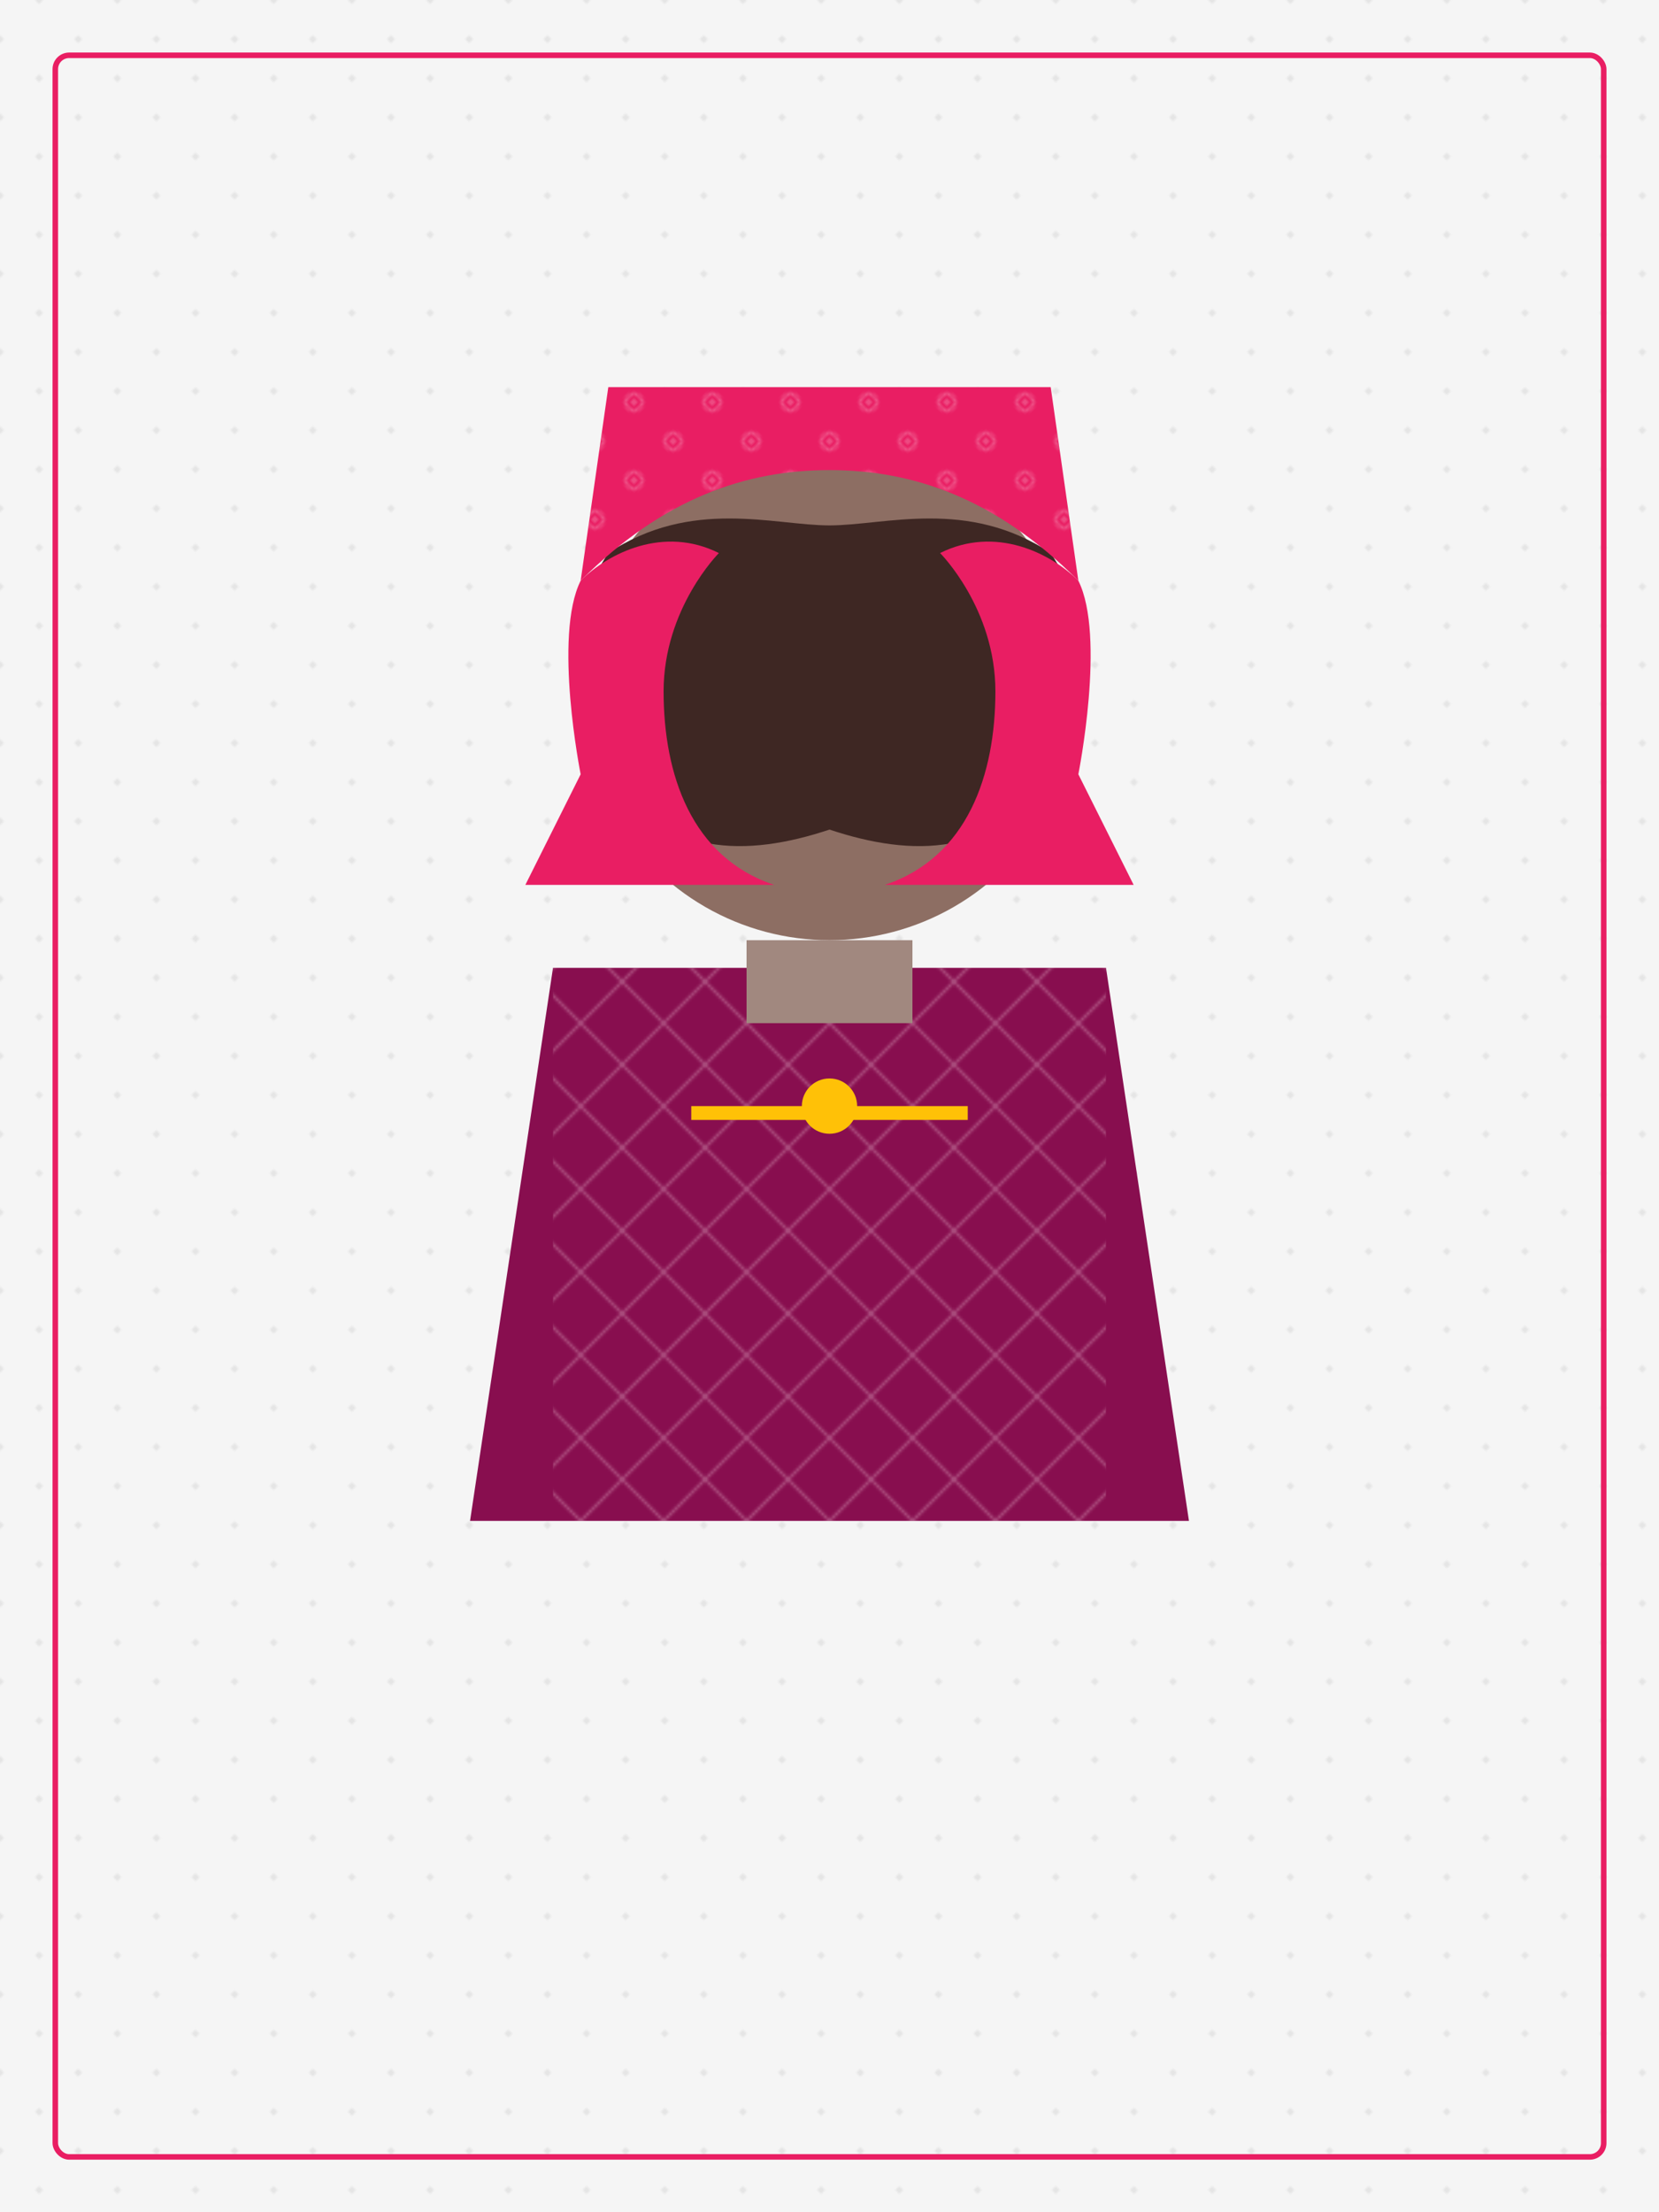 <?xml version="1.0" encoding="UTF-8"?>
<svg width="600" height="800" viewBox="0 0 600 800" xmlns="http://www.w3.org/2000/svg">
  <!-- Background -->
  <rect width="100%" height="100%" fill="#F5F5F5" />
  
  <!-- Subtle pattern background -->
  <pattern id="subtle-pattern" width="20" height="20" patternUnits="userSpaceOnUse" patternTransform="rotate(45)">
    <rect width="20" height="20" fill="#F5F5F5" />
    <circle cx="10" cy="10" r="1" fill="#E0E0E0" />
  </pattern>
  <rect width="100%" height="100%" fill="url(#subtle-pattern)" />
  
  <!-- Silhouette of a person -->
  <g transform="translate(300, 400)">
    <!-- Head -->
    <circle cx="0" cy="-150" r="90" fill="#8D6E63" />
    
    <!-- Face Details (minimalistic) -->
    <ellipse cx="-30" cy="-160" rx="10" ry="5" fill="#5D4037" /> <!-- Left eye -->
    <ellipse cx="30" cy="-160" rx="10" ry="5" fill="#5D4037" /> <!-- Right eye -->
    <path d="M-20,-120 C0,-110 20,-110 40,-120" fill="none" stroke="#5D4037" stroke-width="3" /> <!-- Smile -->
    
    <!-- Hair -->
    <path d="M-80,-200 C-100,-170 -90,-140 -80,-120 C-60,-90 -30,-90 0,-100 C30,-90 60,-90 80,-120 C90,-140 100,-170 80,-200 C50,-220 20,-210 0,-210 C-20,-210 -50,-220 -80,-200" fill="#3E2723" />
    
    <!-- Traditional headscarf -->
    <path d="M-90,-190 L-80,-260 L80,-260 L90,-190 C60,-220 30,-230 0,-230 C-30,-230 -60,-220 -90,-190" fill="#E91E63" />
    <path d="M-90,-190 C-100,-170 -90,-120 -90,-120 L-110,-80 L-20,-80 C-50,-90 -60,-120 -60,-150 C-60,-180 -40,-200 -40,-200 C-60,-210 -80,-200 -90,-190" fill="#E91E63" />
    <path d="M90,-190 C100,-170 90,-120 90,-120 L110,-80 L20,-80 C50,-90 60,-120 60,-150 C60,-180 40,-200 40,-200 C60,-210 80,-200 90,-190" fill="#E91E63" />
    
    <!-- Decorative pattern on headscarf -->
    <pattern id="headscarf-pattern" width="20" height="20" patternUnits="userSpaceOnUse" patternTransform="rotate(45)">
      <rect width="20" height="20" fill="none" />
      <circle cx="10" cy="10" r="3" fill="none" stroke="#FCE4EC" stroke-width="1" />
      <circle cx="10" cy="10" r="1" fill="#FCE4EC" />
    </pattern>
    <path d="M-90,-190 L-80,-260 L80,-260 L90,-190 C60,-220 30,-230 0,-230 C-30,-230 -60,-220 -90,-190" fill="url(#headscarf-pattern)" opacity="0.3" />
    
    <!-- Shoulders and upper body -->
    <path d="M-100,-50 L100,-50 L130,150 L-130,150 Z" fill="#880E4F" />
    
    <!-- Traditional Moroccan pattern on clothing -->
    <pattern id="moroccan-pattern" width="30" height="30" patternUnits="userSpaceOnUse">
      <rect width="30" height="30" fill="none" />
      <path d="M0,0 L15,15 L0,30" fill="none" stroke="#FCE4EC" stroke-width="1" />
      <path d="M30,0 L15,15 L30,30" fill="none" stroke="#FCE4EC" stroke-width="1" />
    </pattern>
    <rect x="-100" y="-50" width="200" height="200" fill="url(#moroccan-pattern)" opacity="0.3" />
    
    <!-- Neck -->
    <rect x="-30" y="-60" width="60" height="30" fill="#A1887F" />
    
    <!-- Jewelry -->
    <circle cx="0" cy="0" r="10" fill="#FFC107" />
    <rect x="-50" y="0" width="100" height="5" fill="#FFC107" />
  </g>
  
  <!-- Decorative border -->
  <rect x="20" y="20" width="560" height="760" fill="none" stroke="#E91E63" stroke-width="2" rx="5" />
</svg> 